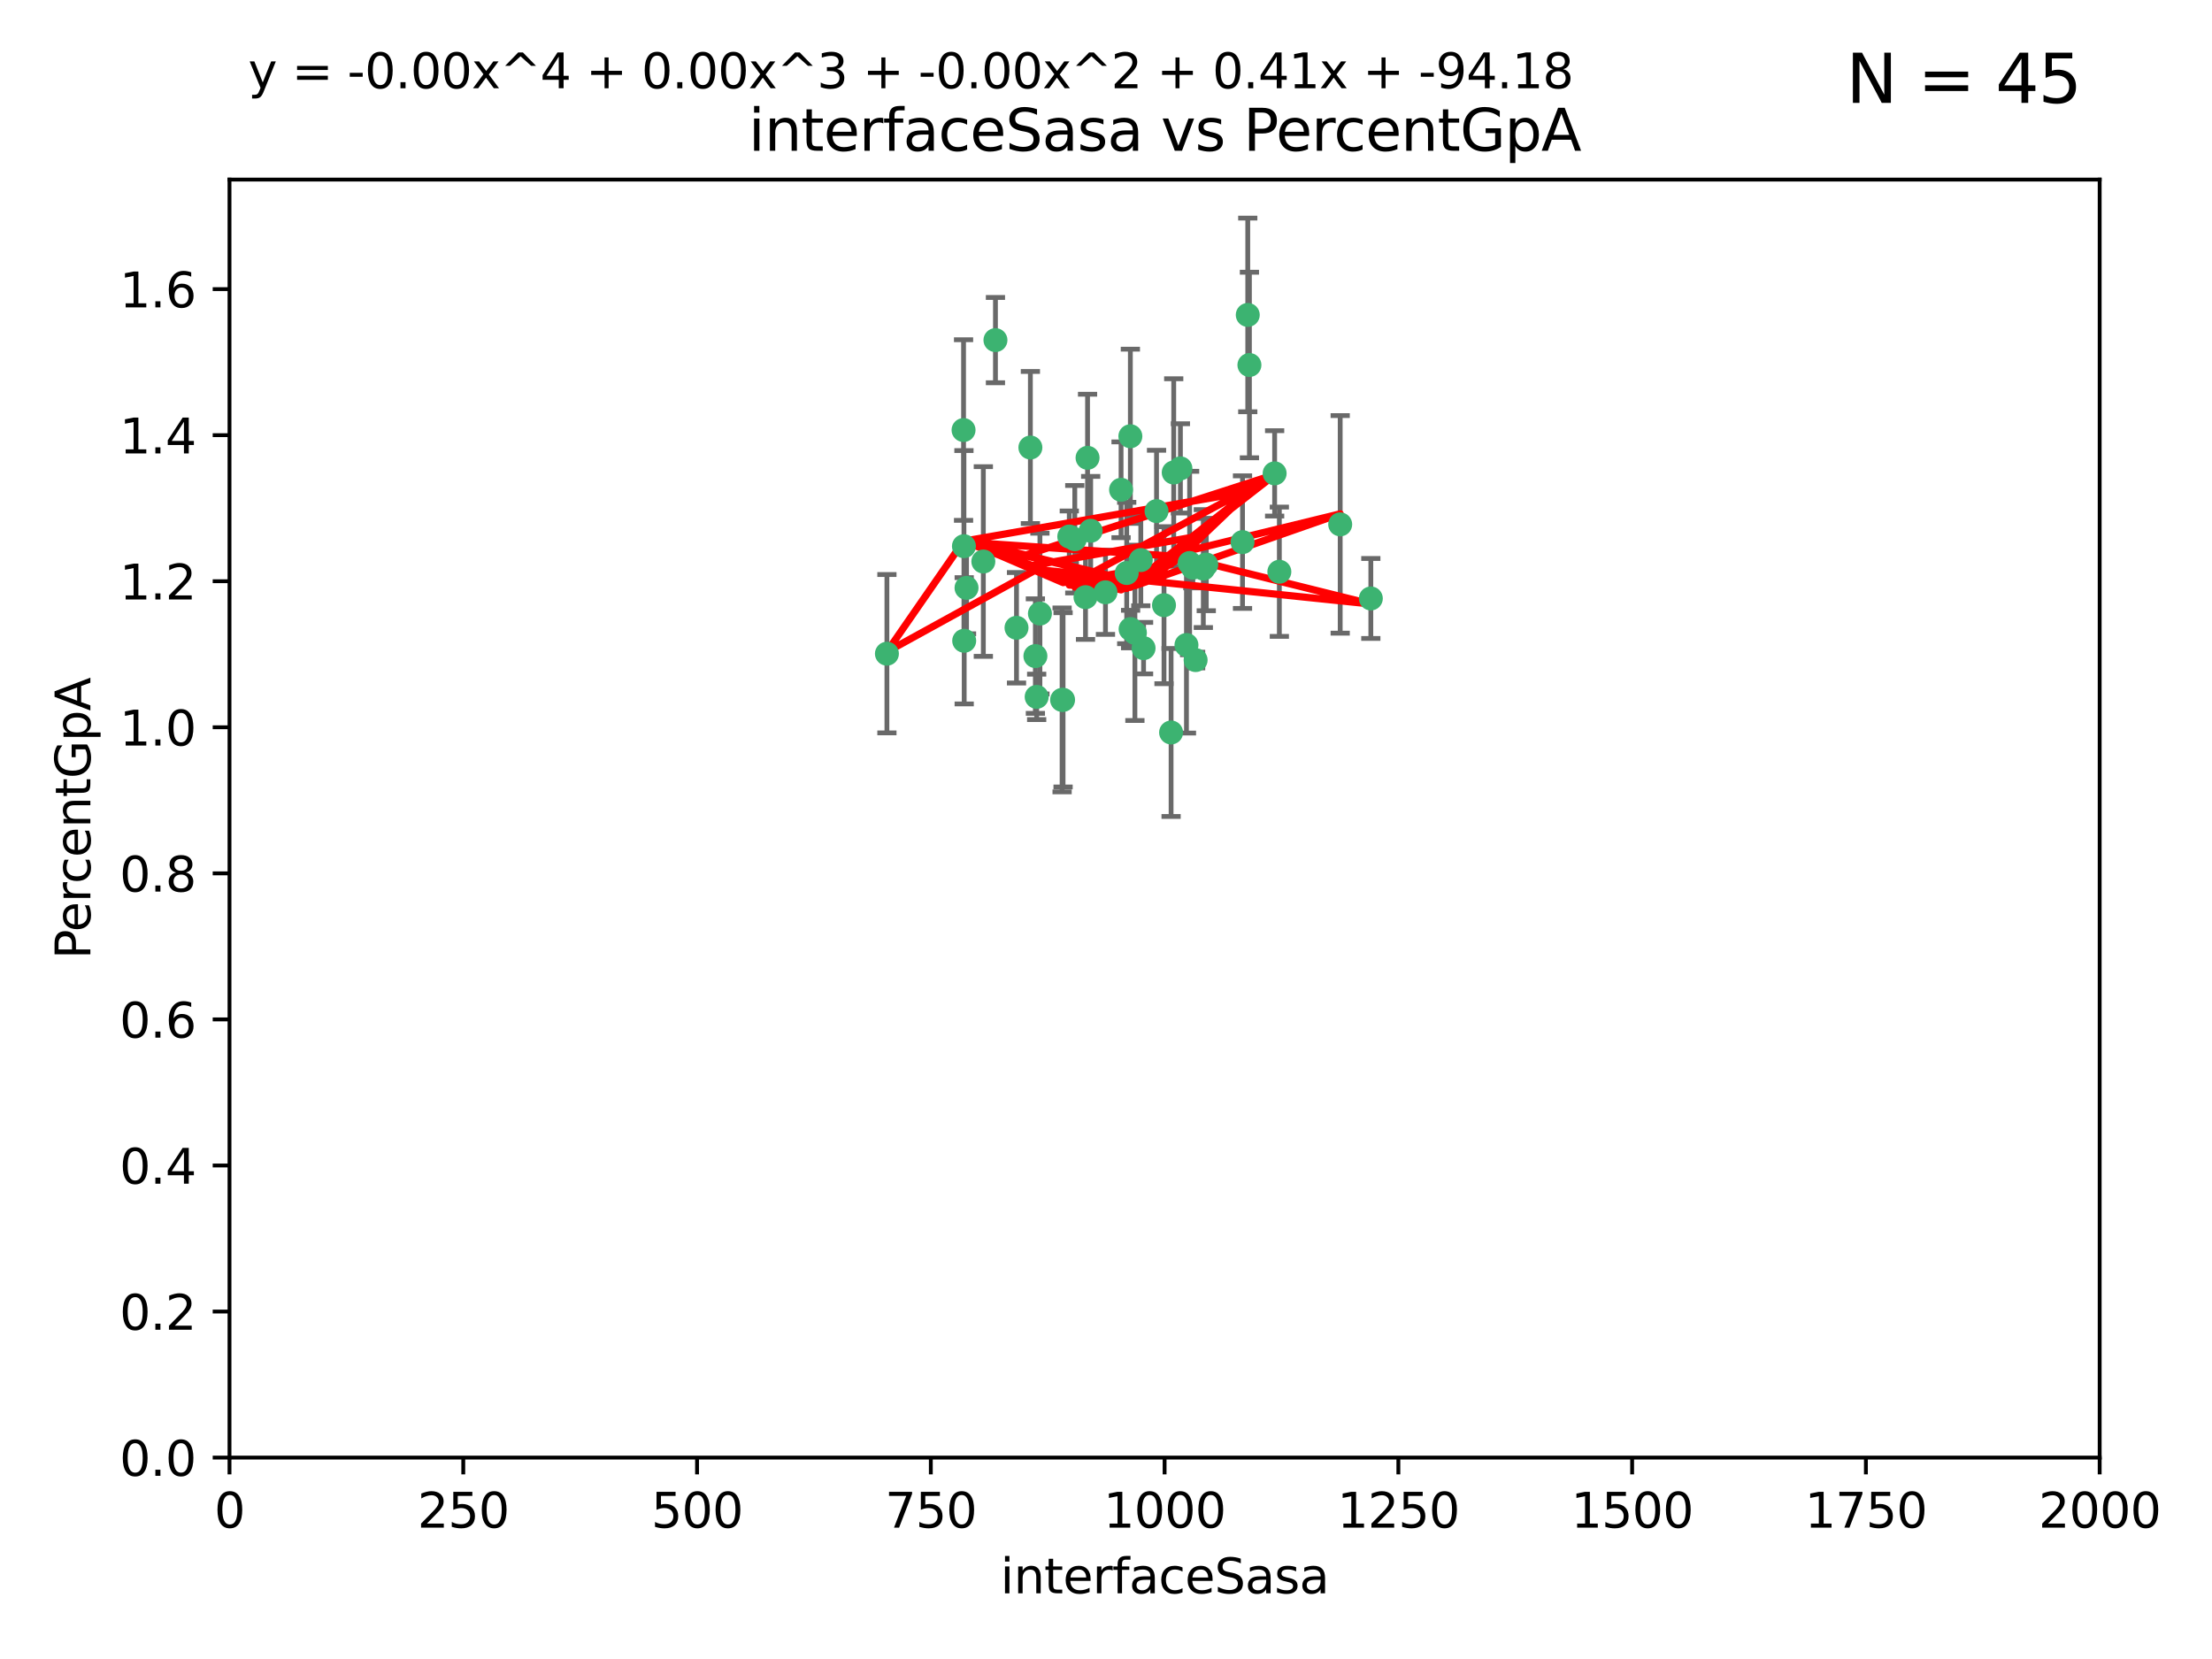 <?xml version="1.0" encoding="utf-8" standalone="no"?>
<!DOCTYPE svg PUBLIC "-//W3C//DTD SVG 1.1//EN"
  "http://www.w3.org/Graphics/SVG/1.1/DTD/svg11.dtd">
<svg xmlns:xlink="http://www.w3.org/1999/xlink" width="460.8pt" height="345.6pt" viewBox="0 0 460.8 345.6" xmlns="http://www.w3.org/2000/svg" version="1.1">
 <defs>
  <style type="text/css">*{stroke-linejoin: round; stroke-linecap: butt}</style>
 </defs>
 <g id="figure_1">
  <g id="patch_1">
   <path d="M 0 345.6 
L 460.8 345.6 
L 460.8 0 
L 0 0 
z
" style="fill: #ffffff"/>
  </g>
  <g id="axes_1">
   <g id="patch_2">
    <path d="M 47.81 303.64 
L 437.4 303.64 
L 437.4 37.411 
L 47.81 37.411 
z
" style="fill: #ffffff"/>
   </g>
   <g id="PathCollection_1">
    <defs>
     <path id="mf7ed6f8d44" d="M 0 1.118 
C 0.297 1.118 0.581 1 0.791 0.791 
C 1 0.581 1.118 0.297 1.118 0 
C 1.118 -0.297 1 -0.581 0.791 -0.791 
C 0.581 -1 0.297 -1.118 0 -1.118 
C -0.297 -1.118 -0.581 -1 -0.791 -0.791 
C -1 -0.581 -1.118 -0.297 -1.118 0 
C -1.118 0.297 -1 0.581 -0.791 0.791 
C -0.581 1 -0.297 1.118 0 1.118 
z
" style="stroke: #3cb371"/>
    </defs>
    <g clip-path="url(#p9b27e6ea40)">
     <use xlink:href="#mf7ed6f8d44" x="258.839" y="112.935" style="fill: #3cb371; stroke: #3cb371"/>
     <use xlink:href="#mf7ed6f8d44" x="235.526" y="131.048" style="fill: #3cb371; stroke: #3cb371"/>
     <use xlink:href="#mf7ed6f8d44" x="235.476" y="90.88" style="fill: #3cb371; stroke: #3cb371"/>
     <use xlink:href="#mf7ed6f8d44" x="265.53" y="98.611" style="fill: #3cb371; stroke: #3cb371"/>
     <use xlink:href="#mf7ed6f8d44" x="222.751" y="111.768" style="fill: #3cb371; stroke: #3cb371"/>
     <use xlink:href="#mf7ed6f8d44" x="234.714" y="119.368" style="fill: #3cb371; stroke: #3cb371"/>
     <use xlink:href="#mf7ed6f8d44" x="259.932" y="65.606" style="fill: #3cb371; stroke: #3cb371"/>
     <use xlink:href="#mf7ed6f8d44" x="266.512" y="119.105" style="fill: #3cb371; stroke: #3cb371"/>
     <use xlink:href="#mf7ed6f8d44" x="211.757" y="130.776" style="fill: #3cb371; stroke: #3cb371"/>
     <use xlink:href="#mf7ed6f8d44" x="216.635" y="127.82" style="fill: #3cb371; stroke: #3cb371"/>
     <use xlink:href="#mf7ed6f8d44" x="233.539" y="102.028" style="fill: #3cb371; stroke: #3cb371"/>
     <use xlink:href="#mf7ed6f8d44" x="244.508" y="98.431" style="fill: #3cb371; stroke: #3cb371"/>
     <use xlink:href="#mf7ed6f8d44" x="250.675" y="118.446" style="fill: #3cb371; stroke: #3cb371"/>
     <use xlink:href="#mf7ed6f8d44" x="214.648" y="93.226" style="fill: #3cb371; stroke: #3cb371"/>
     <use xlink:href="#mf7ed6f8d44" x="221.458" y="145.786" style="fill: #3cb371; stroke: #3cb371"/>
     <use xlink:href="#mf7ed6f8d44" x="243.959" y="152.588" style="fill: #3cb371; stroke: #3cb371"/>
     <use xlink:href="#mf7ed6f8d44" x="226.133" y="124.404" style="fill: #3cb371; stroke: #3cb371"/>
     <use xlink:href="#mf7ed6f8d44" x="238.226" y="135.021" style="fill: #3cb371; stroke: #3cb371"/>
     <use xlink:href="#mf7ed6f8d44" x="247.82" y="117.288" style="fill: #3cb371; stroke: #3cb371"/>
     <use xlink:href="#mf7ed6f8d44" x="249.07" y="137.505" style="fill: #3cb371; stroke: #3cb371"/>
     <use xlink:href="#mf7ed6f8d44" x="247.161" y="134.369" style="fill: #3cb371; stroke: #3cb371"/>
     <use xlink:href="#mf7ed6f8d44" x="279.188" y="109.235" style="fill: #3cb371; stroke: #3cb371"/>
     <use xlink:href="#mf7ed6f8d44" x="236.422" y="131.834" style="fill: #3cb371; stroke: #3cb371"/>
     <use xlink:href="#mf7ed6f8d44" x="242.482" y="126.071" style="fill: #3cb371; stroke: #3cb371"/>
     <use xlink:href="#mf7ed6f8d44" x="226.558" y="95.371" style="fill: #3cb371; stroke: #3cb371"/>
     <use xlink:href="#mf7ed6f8d44" x="200.806" y="113.783" style="fill: #3cb371; stroke: #3cb371"/>
     <use xlink:href="#mf7ed6f8d44" x="260.277" y="76.037" style="fill: #3cb371; stroke: #3cb371"/>
     <use xlink:href="#mf7ed6f8d44" x="251.287" y="117.606" style="fill: #3cb371; stroke: #3cb371"/>
     <use xlink:href="#mf7ed6f8d44" x="248.492" y="118.255" style="fill: #3cb371; stroke: #3cb371"/>
     <use xlink:href="#mf7ed6f8d44" x="240.928" y="106.473" style="fill: #3cb371; stroke: #3cb371"/>
     <use xlink:href="#mf7ed6f8d44" x="223.897" y="112.334" style="fill: #3cb371; stroke: #3cb371"/>
     <use xlink:href="#mf7ed6f8d44" x="230.29" y="123.385" style="fill: #3cb371; stroke: #3cb371"/>
     <use xlink:href="#mf7ed6f8d44" x="200.86" y="133.482" style="fill: #3cb371; stroke: #3cb371"/>
     <use xlink:href="#mf7ed6f8d44" x="237.649" y="116.673" style="fill: #3cb371; stroke: #3cb371"/>
     <use xlink:href="#mf7ed6f8d44" x="207.37" y="70.852" style="fill: #3cb371; stroke: #3cb371"/>
     <use xlink:href="#mf7ed6f8d44" x="204.848" y="116.973" style="fill: #3cb371; stroke: #3cb371"/>
     <use xlink:href="#mf7ed6f8d44" x="245.901" y="97.572" style="fill: #3cb371; stroke: #3cb371"/>
     <use xlink:href="#mf7ed6f8d44" x="285.569" y="124.669" style="fill: #3cb371; stroke: #3cb371"/>
     <use xlink:href="#mf7ed6f8d44" x="215.957" y="145.171" style="fill: #3cb371; stroke: #3cb371"/>
     <use xlink:href="#mf7ed6f8d44" x="184.761" y="136.178" style="fill: #3cb371; stroke: #3cb371"/>
     <use xlink:href="#mf7ed6f8d44" x="200.726" y="89.586" style="fill: #3cb371; stroke: #3cb371"/>
     <use xlink:href="#mf7ed6f8d44" x="227.208" y="110.571" style="fill: #3cb371; stroke: #3cb371"/>
     <use xlink:href="#mf7ed6f8d44" x="215.692" y="136.674" style="fill: #3cb371; stroke: #3cb371"/>
     <use xlink:href="#mf7ed6f8d44" x="221.254" y="145.801" style="fill: #3cb371; stroke: #3cb371"/>
     <use xlink:href="#mf7ed6f8d44" x="201.345" y="122.465" style="fill: #3cb371; stroke: #3cb371"/>
    </g>
   </g>
   <g id="matplotlib.axis_1">
    <g id="xtick_1">
     <g id="line2d_1">
      <defs>
       <path id="mb0044c4df1" d="M 0 0 
L 0 3.5 
" style="stroke: #000000; stroke-width: 0.8"/>
      </defs>
      <g>
       <use xlink:href="#mb0044c4df1" x="47.81" y="303.64" style="stroke: #000000; stroke-width: 0.8"/>
      </g>
     </g>
     <g id="text_1">
      <!-- 0 -->
      <g transform="translate(44.629 318.238)scale(0.1 -0.1)">
       <defs>
        <path id="DejaVuSans-30" d="M 2034 4250 
Q 1547 4250 1301 3770 
Q 1056 3291 1056 2328 
Q 1056 1369 1301 889 
Q 1547 409 2034 409 
Q 2525 409 2770 889 
Q 3016 1369 3016 2328 
Q 3016 3291 2770 3770 
Q 2525 4250 2034 4250 
z
M 2034 4750 
Q 2819 4750 3233 4129 
Q 3647 3509 3647 2328 
Q 3647 1150 3233 529 
Q 2819 -91 2034 -91 
Q 1250 -91 836 529 
Q 422 1150 422 2328 
Q 422 3509 836 4129 
Q 1250 4750 2034 4750 
z
" transform="scale(0.016)"/>
       </defs>
       <use xlink:href="#DejaVuSans-30"/>
      </g>
     </g>
    </g>
    <g id="xtick_2">
     <g id="line2d_2">
      <g>
       <use xlink:href="#mb0044c4df1" x="96.509" y="303.64" style="stroke: #000000; stroke-width: 0.8"/>
      </g>
     </g>
     <g id="text_2">
      <!-- 250 -->
      <g transform="translate(86.965 318.238)scale(0.1 -0.1)">
       <defs>
        <path id="DejaVuSans-32" d="M 1228 531 
L 3431 531 
L 3431 0 
L 469 0 
L 469 531 
Q 828 903 1448 1529 
Q 2069 2156 2228 2338 
Q 2531 2678 2651 2914 
Q 2772 3150 2772 3378 
Q 2772 3750 2511 3984 
Q 2250 4219 1831 4219 
Q 1534 4219 1204 4116 
Q 875 4013 500 3803 
L 500 4441 
Q 881 4594 1212 4672 
Q 1544 4750 1819 4750 
Q 2544 4750 2975 4387 
Q 3406 4025 3406 3419 
Q 3406 3131 3298 2873 
Q 3191 2616 2906 2266 
Q 2828 2175 2409 1742 
Q 1991 1309 1228 531 
z
" transform="scale(0.016)"/>
        <path id="DejaVuSans-35" d="M 691 4666 
L 3169 4666 
L 3169 4134 
L 1269 4134 
L 1269 2991 
Q 1406 3038 1543 3061 
Q 1681 3084 1819 3084 
Q 2600 3084 3056 2656 
Q 3513 2228 3513 1497 
Q 3513 744 3044 326 
Q 2575 -91 1722 -91 
Q 1428 -91 1123 -41 
Q 819 9 494 109 
L 494 744 
Q 775 591 1075 516 
Q 1375 441 1709 441 
Q 2250 441 2565 725 
Q 2881 1009 2881 1497 
Q 2881 1984 2565 2268 
Q 2250 2553 1709 2553 
Q 1456 2553 1204 2497 
Q 953 2441 691 2322 
L 691 4666 
z
" transform="scale(0.016)"/>
       </defs>
       <use xlink:href="#DejaVuSans-32"/>
       <use xlink:href="#DejaVuSans-35" x="63.623"/>
       <use xlink:href="#DejaVuSans-30" x="127.246"/>
      </g>
     </g>
    </g>
    <g id="xtick_3">
     <g id="line2d_3">
      <g>
       <use xlink:href="#mb0044c4df1" x="145.208" y="303.64" style="stroke: #000000; stroke-width: 0.8"/>
      </g>
     </g>
     <g id="text_3">
      <!-- 500 -->
      <g transform="translate(135.664 318.238)scale(0.1 -0.1)">
       <use xlink:href="#DejaVuSans-35"/>
       <use xlink:href="#DejaVuSans-30" x="63.623"/>
       <use xlink:href="#DejaVuSans-30" x="127.246"/>
      </g>
     </g>
    </g>
    <g id="xtick_4">
     <g id="line2d_4">
      <g>
       <use xlink:href="#mb0044c4df1" x="193.906" y="303.64" style="stroke: #000000; stroke-width: 0.8"/>
      </g>
     </g>
     <g id="text_4">
      <!-- 750 -->
      <g transform="translate(184.363 318.238)scale(0.1 -0.1)">
       <defs>
        <path id="DejaVuSans-37" d="M 525 4666 
L 3525 4666 
L 3525 4397 
L 1831 0 
L 1172 0 
L 2766 4134 
L 525 4134 
L 525 4666 
z
" transform="scale(0.016)"/>
       </defs>
       <use xlink:href="#DejaVuSans-37"/>
       <use xlink:href="#DejaVuSans-35" x="63.623"/>
       <use xlink:href="#DejaVuSans-30" x="127.246"/>
      </g>
     </g>
    </g>
    <g id="xtick_5">
     <g id="line2d_5">
      <g>
       <use xlink:href="#mb0044c4df1" x="242.605" y="303.64" style="stroke: #000000; stroke-width: 0.8"/>
      </g>
     </g>
     <g id="text_5">
      <!-- 1000 -->
      <g transform="translate(229.88 318.238)scale(0.1 -0.1)">
       <defs>
        <path id="DejaVuSans-31" d="M 794 531 
L 1825 531 
L 1825 4091 
L 703 3866 
L 703 4441 
L 1819 4666 
L 2450 4666 
L 2450 531 
L 3481 531 
L 3481 0 
L 794 0 
L 794 531 
z
" transform="scale(0.016)"/>
       </defs>
       <use xlink:href="#DejaVuSans-31"/>
       <use xlink:href="#DejaVuSans-30" x="63.623"/>
       <use xlink:href="#DejaVuSans-30" x="127.246"/>
       <use xlink:href="#DejaVuSans-30" x="190.869"/>
      </g>
     </g>
    </g>
    <g id="xtick_6">
     <g id="line2d_6">
      <g>
       <use xlink:href="#mb0044c4df1" x="291.304" y="303.64" style="stroke: #000000; stroke-width: 0.8"/>
      </g>
     </g>
     <g id="text_6">
      <!-- 1250 -->
      <g transform="translate(278.579 318.238)scale(0.1 -0.1)">
       <use xlink:href="#DejaVuSans-31"/>
       <use xlink:href="#DejaVuSans-32" x="63.623"/>
       <use xlink:href="#DejaVuSans-35" x="127.246"/>
       <use xlink:href="#DejaVuSans-30" x="190.869"/>
      </g>
     </g>
    </g>
    <g id="xtick_7">
     <g id="line2d_7">
      <g>
       <use xlink:href="#mb0044c4df1" x="340.002" y="303.64" style="stroke: #000000; stroke-width: 0.8"/>
      </g>
     </g>
     <g id="text_7">
      <!-- 1500 -->
      <g transform="translate(327.277 318.238)scale(0.1 -0.1)">
       <use xlink:href="#DejaVuSans-31"/>
       <use xlink:href="#DejaVuSans-35" x="63.623"/>
       <use xlink:href="#DejaVuSans-30" x="127.246"/>
       <use xlink:href="#DejaVuSans-30" x="190.869"/>
      </g>
     </g>
    </g>
    <g id="xtick_8">
     <g id="line2d_8">
      <g>
       <use xlink:href="#mb0044c4df1" x="388.701" y="303.64" style="stroke: #000000; stroke-width: 0.8"/>
      </g>
     </g>
     <g id="text_8">
      <!-- 1750 -->
      <g transform="translate(375.976 318.238)scale(0.1 -0.1)">
       <use xlink:href="#DejaVuSans-31"/>
       <use xlink:href="#DejaVuSans-37" x="63.623"/>
       <use xlink:href="#DejaVuSans-35" x="127.246"/>
       <use xlink:href="#DejaVuSans-30" x="190.869"/>
      </g>
     </g>
    </g>
    <g id="xtick_9">
     <g id="line2d_9">
      <g>
       <use xlink:href="#mb0044c4df1" x="437.4" y="303.64" style="stroke: #000000; stroke-width: 0.8"/>
      </g>
     </g>
     <g id="text_9">
      <!-- 2000 -->
      <g transform="translate(424.675 318.238)scale(0.1 -0.1)">
       <use xlink:href="#DejaVuSans-32"/>
       <use xlink:href="#DejaVuSans-30" x="63.623"/>
       <use xlink:href="#DejaVuSans-30" x="127.246"/>
       <use xlink:href="#DejaVuSans-30" x="190.869"/>
      </g>
     </g>
    </g>
    <g id="text_10">
     <!-- interfaceSasa -->
     <g transform="translate(208.398 331.917)scale(0.1 -0.1)">
      <defs>
       <path id="DejaVuSans-69" d="M 603 3500 
L 1178 3500 
L 1178 0 
L 603 0 
L 603 3500 
z
M 603 4863 
L 1178 4863 
L 1178 4134 
L 603 4134 
L 603 4863 
z
" transform="scale(0.016)"/>
       <path id="DejaVuSans-6e" d="M 3513 2113 
L 3513 0 
L 2938 0 
L 2938 2094 
Q 2938 2591 2744 2837 
Q 2550 3084 2163 3084 
Q 1697 3084 1428 2787 
Q 1159 2491 1159 1978 
L 1159 0 
L 581 0 
L 581 3500 
L 1159 3500 
L 1159 2956 
Q 1366 3272 1645 3428 
Q 1925 3584 2291 3584 
Q 2894 3584 3203 3211 
Q 3513 2838 3513 2113 
z
" transform="scale(0.016)"/>
       <path id="DejaVuSans-74" d="M 1172 4494 
L 1172 3500 
L 2356 3500 
L 2356 3053 
L 1172 3053 
L 1172 1153 
Q 1172 725 1289 603 
Q 1406 481 1766 481 
L 2356 481 
L 2356 0 
L 1766 0 
Q 1100 0 847 248 
Q 594 497 594 1153 
L 594 3053 
L 172 3053 
L 172 3500 
L 594 3500 
L 594 4494 
L 1172 4494 
z
" transform="scale(0.016)"/>
       <path id="DejaVuSans-65" d="M 3597 1894 
L 3597 1613 
L 953 1613 
Q 991 1019 1311 708 
Q 1631 397 2203 397 
Q 2534 397 2845 478 
Q 3156 559 3463 722 
L 3463 178 
Q 3153 47 2828 -22 
Q 2503 -91 2169 -91 
Q 1331 -91 842 396 
Q 353 884 353 1716 
Q 353 2575 817 3079 
Q 1281 3584 2069 3584 
Q 2775 3584 3186 3129 
Q 3597 2675 3597 1894 
z
M 3022 2063 
Q 3016 2534 2758 2815 
Q 2500 3097 2075 3097 
Q 1594 3097 1305 2825 
Q 1016 2553 972 2059 
L 3022 2063 
z
" transform="scale(0.016)"/>
       <path id="DejaVuSans-72" d="M 2631 2963 
Q 2534 3019 2420 3045 
Q 2306 3072 2169 3072 
Q 1681 3072 1420 2755 
Q 1159 2438 1159 1844 
L 1159 0 
L 581 0 
L 581 3500 
L 1159 3500 
L 1159 2956 
Q 1341 3275 1631 3429 
Q 1922 3584 2338 3584 
Q 2397 3584 2469 3576 
Q 2541 3569 2628 3553 
L 2631 2963 
z
" transform="scale(0.016)"/>
       <path id="DejaVuSans-66" d="M 2375 4863 
L 2375 4384 
L 1825 4384 
Q 1516 4384 1395 4259 
Q 1275 4134 1275 3809 
L 1275 3500 
L 2222 3500 
L 2222 3053 
L 1275 3053 
L 1275 0 
L 697 0 
L 697 3053 
L 147 3053 
L 147 3500 
L 697 3500 
L 697 3744 
Q 697 4328 969 4595 
Q 1241 4863 1831 4863 
L 2375 4863 
z
" transform="scale(0.016)"/>
       <path id="DejaVuSans-61" d="M 2194 1759 
Q 1497 1759 1228 1600 
Q 959 1441 959 1056 
Q 959 750 1161 570 
Q 1363 391 1709 391 
Q 2188 391 2477 730 
Q 2766 1069 2766 1631 
L 2766 1759 
L 2194 1759 
z
M 3341 1997 
L 3341 0 
L 2766 0 
L 2766 531 
Q 2569 213 2275 61 
Q 1981 -91 1556 -91 
Q 1019 -91 701 211 
Q 384 513 384 1019 
Q 384 1609 779 1909 
Q 1175 2209 1959 2209 
L 2766 2209 
L 2766 2266 
Q 2766 2663 2505 2880 
Q 2244 3097 1772 3097 
Q 1472 3097 1187 3025 
Q 903 2953 641 2809 
L 641 3341 
Q 956 3463 1253 3523 
Q 1550 3584 1831 3584 
Q 2591 3584 2966 3190 
Q 3341 2797 3341 1997 
z
" transform="scale(0.016)"/>
       <path id="DejaVuSans-63" d="M 3122 3366 
L 3122 2828 
Q 2878 2963 2633 3030 
Q 2388 3097 2138 3097 
Q 1578 3097 1268 2742 
Q 959 2388 959 1747 
Q 959 1106 1268 751 
Q 1578 397 2138 397 
Q 2388 397 2633 464 
Q 2878 531 3122 666 
L 3122 134 
Q 2881 22 2623 -34 
Q 2366 -91 2075 -91 
Q 1284 -91 818 406 
Q 353 903 353 1747 
Q 353 2603 823 3093 
Q 1294 3584 2113 3584 
Q 2378 3584 2631 3529 
Q 2884 3475 3122 3366 
z
" transform="scale(0.016)"/>
       <path id="DejaVuSans-53" d="M 3425 4513 
L 3425 3897 
Q 3066 4069 2747 4153 
Q 2428 4238 2131 4238 
Q 1616 4238 1336 4038 
Q 1056 3838 1056 3469 
Q 1056 3159 1242 3001 
Q 1428 2844 1947 2747 
L 2328 2669 
Q 3034 2534 3370 2195 
Q 3706 1856 3706 1288 
Q 3706 609 3251 259 
Q 2797 -91 1919 -91 
Q 1588 -91 1214 -16 
Q 841 59 441 206 
L 441 856 
Q 825 641 1194 531 
Q 1563 422 1919 422 
Q 2459 422 2753 634 
Q 3047 847 3047 1241 
Q 3047 1584 2836 1778 
Q 2625 1972 2144 2069 
L 1759 2144 
Q 1053 2284 737 2584 
Q 422 2884 422 3419 
Q 422 4038 858 4394 
Q 1294 4750 2059 4750 
Q 2388 4750 2728 4690 
Q 3069 4631 3425 4513 
z
" transform="scale(0.016)"/>
       <path id="DejaVuSans-73" d="M 2834 3397 
L 2834 2853 
Q 2591 2978 2328 3040 
Q 2066 3103 1784 3103 
Q 1356 3103 1142 2972 
Q 928 2841 928 2578 
Q 928 2378 1081 2264 
Q 1234 2150 1697 2047 
L 1894 2003 
Q 2506 1872 2764 1633 
Q 3022 1394 3022 966 
Q 3022 478 2636 193 
Q 2250 -91 1575 -91 
Q 1294 -91 989 -36 
Q 684 19 347 128 
L 347 722 
Q 666 556 975 473 
Q 1284 391 1588 391 
Q 1994 391 2212 530 
Q 2431 669 2431 922 
Q 2431 1156 2273 1281 
Q 2116 1406 1581 1522 
L 1381 1569 
Q 847 1681 609 1914 
Q 372 2147 372 2553 
Q 372 3047 722 3315 
Q 1072 3584 1716 3584 
Q 2034 3584 2315 3537 
Q 2597 3491 2834 3397 
z
" transform="scale(0.016)"/>
      </defs>
      <use xlink:href="#DejaVuSans-69"/>
      <use xlink:href="#DejaVuSans-6e" x="27.783"/>
      <use xlink:href="#DejaVuSans-74" x="91.162"/>
      <use xlink:href="#DejaVuSans-65" x="130.371"/>
      <use xlink:href="#DejaVuSans-72" x="191.895"/>
      <use xlink:href="#DejaVuSans-66" x="233.008"/>
      <use xlink:href="#DejaVuSans-61" x="268.213"/>
      <use xlink:href="#DejaVuSans-63" x="329.492"/>
      <use xlink:href="#DejaVuSans-65" x="384.473"/>
      <use xlink:href="#DejaVuSans-53" x="445.996"/>
      <use xlink:href="#DejaVuSans-61" x="509.473"/>
      <use xlink:href="#DejaVuSans-73" x="570.752"/>
      <use xlink:href="#DejaVuSans-61" x="622.852"/>
     </g>
    </g>
   </g>
   <g id="matplotlib.axis_2">
    <g id="ytick_1">
     <g id="line2d_10">
      <defs>
       <path id="m1e1bd974f0" d="M 0 0 
L -3.5 0 
" style="stroke: #000000; stroke-width: 0.8"/>
      </defs>
      <g>
       <use xlink:href="#m1e1bd974f0" x="47.81" y="303.64" style="stroke: #000000; stroke-width: 0.8"/>
      </g>
     </g>
     <g id="text_11">
      <!-- 0.0 -->
      <g transform="translate(24.907 307.439)scale(0.1 -0.1)">
       <defs>
        <path id="DejaVuSans-2e" d="M 684 794 
L 1344 794 
L 1344 0 
L 684 0 
L 684 794 
z
" transform="scale(0.016)"/>
       </defs>
       <use xlink:href="#DejaVuSans-30"/>
       <use xlink:href="#DejaVuSans-2e" x="63.623"/>
       <use xlink:href="#DejaVuSans-30" x="95.41"/>
      </g>
     </g>
    </g>
    <g id="ytick_2">
     <g id="line2d_11">
      <g>
       <use xlink:href="#m1e1bd974f0" x="47.81" y="273.214" style="stroke: #000000; stroke-width: 0.8"/>
      </g>
     </g>
     <g id="text_12">
      <!-- 0.2 -->
      <g transform="translate(24.907 277.013)scale(0.1 -0.1)">
       <use xlink:href="#DejaVuSans-30"/>
       <use xlink:href="#DejaVuSans-2e" x="63.623"/>
       <use xlink:href="#DejaVuSans-32" x="95.41"/>
      </g>
     </g>
    </g>
    <g id="ytick_3">
     <g id="line2d_12">
      <g>
       <use xlink:href="#m1e1bd974f0" x="47.81" y="242.788" style="stroke: #000000; stroke-width: 0.8"/>
      </g>
     </g>
     <g id="text_13">
      <!-- 0.4 -->
      <g transform="translate(24.907 246.587)scale(0.1 -0.1)">
       <defs>
        <path id="DejaVuSans-34" d="M 2419 4116 
L 825 1625 
L 2419 1625 
L 2419 4116 
z
M 2253 4666 
L 3047 4666 
L 3047 1625 
L 3713 1625 
L 3713 1100 
L 3047 1100 
L 3047 0 
L 2419 0 
L 2419 1100 
L 313 1100 
L 313 1709 
L 2253 4666 
z
" transform="scale(0.016)"/>
       </defs>
       <use xlink:href="#DejaVuSans-30"/>
       <use xlink:href="#DejaVuSans-2e" x="63.623"/>
       <use xlink:href="#DejaVuSans-34" x="95.41"/>
      </g>
     </g>
    </g>
    <g id="ytick_4">
     <g id="line2d_13">
      <g>
       <use xlink:href="#m1e1bd974f0" x="47.81" y="212.362" style="stroke: #000000; stroke-width: 0.8"/>
      </g>
     </g>
     <g id="text_14">
      <!-- 0.6 -->
      <g transform="translate(24.907 216.161)scale(0.1 -0.1)">
       <defs>
        <path id="DejaVuSans-36" d="M 2113 2584 
Q 1688 2584 1439 2293 
Q 1191 2003 1191 1497 
Q 1191 994 1439 701 
Q 1688 409 2113 409 
Q 2538 409 2786 701 
Q 3034 994 3034 1497 
Q 3034 2003 2786 2293 
Q 2538 2584 2113 2584 
z
M 3366 4563 
L 3366 3988 
Q 3128 4100 2886 4159 
Q 2644 4219 2406 4219 
Q 1781 4219 1451 3797 
Q 1122 3375 1075 2522 
Q 1259 2794 1537 2939 
Q 1816 3084 2150 3084 
Q 2853 3084 3261 2657 
Q 3669 2231 3669 1497 
Q 3669 778 3244 343 
Q 2819 -91 2113 -91 
Q 1303 -91 875 529 
Q 447 1150 447 2328 
Q 447 3434 972 4092 
Q 1497 4750 2381 4750 
Q 2619 4750 2861 4703 
Q 3103 4656 3366 4563 
z
" transform="scale(0.016)"/>
       </defs>
       <use xlink:href="#DejaVuSans-30"/>
       <use xlink:href="#DejaVuSans-2e" x="63.623"/>
       <use xlink:href="#DejaVuSans-36" x="95.41"/>
      </g>
     </g>
    </g>
    <g id="ytick_5">
     <g id="line2d_14">
      <g>
       <use xlink:href="#m1e1bd974f0" x="47.81" y="181.935" style="stroke: #000000; stroke-width: 0.8"/>
      </g>
     </g>
     <g id="text_15">
      <!-- 0.8 -->
      <g transform="translate(24.907 185.735)scale(0.1 -0.1)">
       <defs>
        <path id="DejaVuSans-38" d="M 2034 2216 
Q 1584 2216 1326 1975 
Q 1069 1734 1069 1313 
Q 1069 891 1326 650 
Q 1584 409 2034 409 
Q 2484 409 2743 651 
Q 3003 894 3003 1313 
Q 3003 1734 2745 1975 
Q 2488 2216 2034 2216 
z
M 1403 2484 
Q 997 2584 770 2862 
Q 544 3141 544 3541 
Q 544 4100 942 4425 
Q 1341 4750 2034 4750 
Q 2731 4750 3128 4425 
Q 3525 4100 3525 3541 
Q 3525 3141 3298 2862 
Q 3072 2584 2669 2484 
Q 3125 2378 3379 2068 
Q 3634 1759 3634 1313 
Q 3634 634 3220 271 
Q 2806 -91 2034 -91 
Q 1263 -91 848 271 
Q 434 634 434 1313 
Q 434 1759 690 2068 
Q 947 2378 1403 2484 
z
M 1172 3481 
Q 1172 3119 1398 2916 
Q 1625 2713 2034 2713 
Q 2441 2713 2670 2916 
Q 2900 3119 2900 3481 
Q 2900 3844 2670 4047 
Q 2441 4250 2034 4250 
Q 1625 4250 1398 4047 
Q 1172 3844 1172 3481 
z
" transform="scale(0.016)"/>
       </defs>
       <use xlink:href="#DejaVuSans-30"/>
       <use xlink:href="#DejaVuSans-2e" x="63.623"/>
       <use xlink:href="#DejaVuSans-38" x="95.41"/>
      </g>
     </g>
    </g>
    <g id="ytick_6">
     <g id="line2d_15">
      <g>
       <use xlink:href="#m1e1bd974f0" x="47.81" y="151.509" style="stroke: #000000; stroke-width: 0.8"/>
      </g>
     </g>
     <g id="text_16">
      <!-- 1.0 -->
      <g transform="translate(24.907 155.308)scale(0.1 -0.1)">
       <use xlink:href="#DejaVuSans-31"/>
       <use xlink:href="#DejaVuSans-2e" x="63.623"/>
       <use xlink:href="#DejaVuSans-30" x="95.41"/>
      </g>
     </g>
    </g>
    <g id="ytick_7">
     <g id="line2d_16">
      <g>
       <use xlink:href="#m1e1bd974f0" x="47.81" y="121.083" style="stroke: #000000; stroke-width: 0.8"/>
      </g>
     </g>
     <g id="text_17">
      <!-- 1.2 -->
      <g transform="translate(24.907 124.882)scale(0.1 -0.1)">
       <use xlink:href="#DejaVuSans-31"/>
       <use xlink:href="#DejaVuSans-2e" x="63.623"/>
       <use xlink:href="#DejaVuSans-32" x="95.41"/>
      </g>
     </g>
    </g>
    <g id="ytick_8">
     <g id="line2d_17">
      <g>
       <use xlink:href="#m1e1bd974f0" x="47.81" y="90.657" style="stroke: #000000; stroke-width: 0.8"/>
      </g>
     </g>
     <g id="text_18">
      <!-- 1.4 -->
      <g transform="translate(24.907 94.456)scale(0.1 -0.1)">
       <use xlink:href="#DejaVuSans-31"/>
       <use xlink:href="#DejaVuSans-2e" x="63.623"/>
       <use xlink:href="#DejaVuSans-34" x="95.41"/>
      </g>
     </g>
    </g>
    <g id="ytick_9">
     <g id="line2d_18">
      <g>
       <use xlink:href="#m1e1bd974f0" x="47.81" y="60.231" style="stroke: #000000; stroke-width: 0.8"/>
      </g>
     </g>
     <g id="text_19">
      <!-- 1.6 -->
      <g transform="translate(24.907 64.03)scale(0.1 -0.1)">
       <use xlink:href="#DejaVuSans-31"/>
       <use xlink:href="#DejaVuSans-2e" x="63.623"/>
       <use xlink:href="#DejaVuSans-36" x="95.41"/>
      </g>
     </g>
    </g>
    <g id="text_20">
     <!-- PercentGpA -->
     <g transform="translate(18.827 199.802)rotate(-90)scale(0.1 -0.1)">
      <defs>
       <path id="DejaVuSans-50" d="M 1259 4147 
L 1259 2394 
L 2053 2394 
Q 2494 2394 2734 2622 
Q 2975 2850 2975 3272 
Q 2975 3691 2734 3919 
Q 2494 4147 2053 4147 
L 1259 4147 
z
M 628 4666 
L 2053 4666 
Q 2838 4666 3239 4311 
Q 3641 3956 3641 3272 
Q 3641 2581 3239 2228 
Q 2838 1875 2053 1875 
L 1259 1875 
L 1259 0 
L 628 0 
L 628 4666 
z
" transform="scale(0.016)"/>
       <path id="DejaVuSans-47" d="M 3809 666 
L 3809 1919 
L 2778 1919 
L 2778 2438 
L 4434 2438 
L 4434 434 
Q 4069 175 3628 42 
Q 3188 -91 2688 -91 
Q 1594 -91 976 548 
Q 359 1188 359 2328 
Q 359 3472 976 4111 
Q 1594 4750 2688 4750 
Q 3144 4750 3555 4637 
Q 3966 4525 4313 4306 
L 4313 3634 
Q 3963 3931 3569 4081 
Q 3175 4231 2741 4231 
Q 1884 4231 1454 3753 
Q 1025 3275 1025 2328 
Q 1025 1384 1454 906 
Q 1884 428 2741 428 
Q 3075 428 3337 486 
Q 3600 544 3809 666 
z
" transform="scale(0.016)"/>
       <path id="DejaVuSans-70" d="M 1159 525 
L 1159 -1331 
L 581 -1331 
L 581 3500 
L 1159 3500 
L 1159 2969 
Q 1341 3281 1617 3432 
Q 1894 3584 2278 3584 
Q 2916 3584 3314 3078 
Q 3713 2572 3713 1747 
Q 3713 922 3314 415 
Q 2916 -91 2278 -91 
Q 1894 -91 1617 61 
Q 1341 213 1159 525 
z
M 3116 1747 
Q 3116 2381 2855 2742 
Q 2594 3103 2138 3103 
Q 1681 3103 1420 2742 
Q 1159 2381 1159 1747 
Q 1159 1113 1420 752 
Q 1681 391 2138 391 
Q 2594 391 2855 752 
Q 3116 1113 3116 1747 
z
" transform="scale(0.016)"/>
       <path id="DejaVuSans-41" d="M 2188 4044 
L 1331 1722 
L 3047 1722 
L 2188 4044 
z
M 1831 4666 
L 2547 4666 
L 4325 0 
L 3669 0 
L 3244 1197 
L 1141 1197 
L 716 0 
L 50 0 
L 1831 4666 
z
" transform="scale(0.016)"/>
      </defs>
      <use xlink:href="#DejaVuSans-50"/>
      <use xlink:href="#DejaVuSans-65" x="56.678"/>
      <use xlink:href="#DejaVuSans-72" x="118.201"/>
      <use xlink:href="#DejaVuSans-63" x="157.064"/>
      <use xlink:href="#DejaVuSans-65" x="212.045"/>
      <use xlink:href="#DejaVuSans-6e" x="273.568"/>
      <use xlink:href="#DejaVuSans-74" x="336.947"/>
      <use xlink:href="#DejaVuSans-47" x="376.156"/>
      <use xlink:href="#DejaVuSans-70" x="453.646"/>
      <use xlink:href="#DejaVuSans-41" x="517.123"/>
     </g>
    </g>
   </g>
   <g id="LineCollection_1">
    <path d="M 258.839 126.742 
L 258.839 99.128 
" clip-path="url(#p9b27e6ea40)" style="fill: none; stroke: #696969"/>
    <path d="M 235.526 134.958 
L 235.526 127.138 
" clip-path="url(#p9b27e6ea40)" style="fill: none; stroke: #696969"/>
    <path d="M 235.476 109.021 
L 235.476 72.739 
" clip-path="url(#p9b27e6ea40)" style="fill: none; stroke: #696969"/>
    <path d="M 265.53 107.5 
L 265.53 89.723 
" clip-path="url(#p9b27e6ea40)" style="fill: none; stroke: #696969"/>
    <path d="M 222.751 117.091 
L 222.751 106.444 
" clip-path="url(#p9b27e6ea40)" style="fill: none; stroke: #696969"/>
    <path d="M 234.714 134.091 
L 234.714 104.645 
" clip-path="url(#p9b27e6ea40)" style="fill: none; stroke: #696969"/>
    <path d="M 259.932 85.777 
L 259.932 45.434 
" clip-path="url(#p9b27e6ea40)" style="fill: none; stroke: #696969"/>
    <path d="M 266.512 132.572 
L 266.512 105.638 
" clip-path="url(#p9b27e6ea40)" style="fill: none; stroke: #696969"/>
    <path d="M 211.757 142.284 
L 211.757 119.267 
" clip-path="url(#p9b27e6ea40)" style="fill: none; stroke: #696969"/>
    <path d="M 216.635 144.568 
L 216.635 111.073 
" clip-path="url(#p9b27e6ea40)" style="fill: none; stroke: #696969"/>
    <path d="M 233.539 112.003 
L 233.539 92.053 
" clip-path="url(#p9b27e6ea40)" style="fill: none; stroke: #696969"/>
    <path d="M 244.508 117.96 
L 244.508 78.902 
" clip-path="url(#p9b27e6ea40)" style="fill: none; stroke: #696969"/>
    <path d="M 250.675 130.722 
L 250.675 106.17 
" clip-path="url(#p9b27e6ea40)" style="fill: none; stroke: #696969"/>
    <path d="M 214.648 109.064 
L 214.648 77.387 
" clip-path="url(#p9b27e6ea40)" style="fill: none; stroke: #696969"/>
    <path d="M 221.458 163.937 
L 221.458 127.634 
" clip-path="url(#p9b27e6ea40)" style="fill: none; stroke: #696969"/>
    <path d="M 243.959 170.081 
L 243.959 135.096 
" clip-path="url(#p9b27e6ea40)" style="fill: none; stroke: #696969"/>
    <path d="M 226.133 133.195 
L 226.133 115.614 
" clip-path="url(#p9b27e6ea40)" style="fill: none; stroke: #696969"/>
    <path d="M 238.226 140.382 
L 238.226 129.659 
" clip-path="url(#p9b27e6ea40)" style="fill: none; stroke: #696969"/>
    <path d="M 247.82 136.395 
L 247.82 98.181 
" clip-path="url(#p9b27e6ea40)" style="fill: none; stroke: #696969"/>
    <path d="M 249.07 139.142 
L 249.07 135.868 
" clip-path="url(#p9b27e6ea40)" style="fill: none; stroke: #696969"/>
    <path d="M 247.161 152.707 
L 247.161 116.031 
" clip-path="url(#p9b27e6ea40)" style="fill: none; stroke: #696969"/>
    <path d="M 279.188 131.899 
L 279.188 86.572 
" clip-path="url(#p9b27e6ea40)" style="fill: none; stroke: #696969"/>
    <path d="M 236.422 150.092 
L 236.422 113.575 
" clip-path="url(#p9b27e6ea40)" style="fill: none; stroke: #696969"/>
    <path d="M 242.482 142.423 
L 242.482 109.718 
" clip-path="url(#p9b27e6ea40)" style="fill: none; stroke: #696969"/>
    <path d="M 226.558 108.615 
L 226.558 82.127 
" clip-path="url(#p9b27e6ea40)" style="fill: none; stroke: #696969"/>
    <path d="M 200.806 133.708 
L 200.806 93.858 
" clip-path="url(#p9b27e6ea40)" style="fill: none; stroke: #696969"/>
    <path d="M 260.277 95.366 
L 260.277 56.709 
" clip-path="url(#p9b27e6ea40)" style="fill: none; stroke: #696969"/>
    <path d="M 251.287 127.227 
L 251.287 107.986 
" clip-path="url(#p9b27e6ea40)" style="fill: none; stroke: #696969"/>
    <path d="M 248.492 122.472 
L 248.492 114.039 
" clip-path="url(#p9b27e6ea40)" style="fill: none; stroke: #696969"/>
    <path d="M 240.928 119.149 
L 240.928 93.797 
" clip-path="url(#p9b27e6ea40)" style="fill: none; stroke: #696969"/>
    <path d="M 223.897 123.529 
L 223.897 101.139 
" clip-path="url(#p9b27e6ea40)" style="fill: none; stroke: #696969"/>
    <path d="M 230.29 132.151 
L 230.29 114.62 
" clip-path="url(#p9b27e6ea40)" style="fill: none; stroke: #696969"/>
    <path d="M 200.86 146.637 
L 200.86 120.327 
" clip-path="url(#p9b27e6ea40)" style="fill: none; stroke: #696969"/>
    <path d="M 237.649 126.191 
L 237.649 107.154 
" clip-path="url(#p9b27e6ea40)" style="fill: none; stroke: #696969"/>
    <path d="M 207.37 79.735 
L 207.37 61.968 
" clip-path="url(#p9b27e6ea40)" style="fill: none; stroke: #696969"/>
    <path d="M 204.848 136.73 
L 204.848 97.216 
" clip-path="url(#p9b27e6ea40)" style="fill: none; stroke: #696969"/>
    <path d="M 245.901 106.878 
L 245.901 88.267 
" clip-path="url(#p9b27e6ea40)" style="fill: none; stroke: #696969"/>
    <path d="M 285.569 132.997 
L 285.569 116.341 
" clip-path="url(#p9b27e6ea40)" style="fill: none; stroke: #696969"/>
    <path d="M 215.957 149.901 
L 215.957 140.441 
" clip-path="url(#p9b27e6ea40)" style="fill: none; stroke: #696969"/>
    <path d="M 184.761 152.672 
L 184.761 119.684 
" clip-path="url(#p9b27e6ea40)" style="fill: none; stroke: #696969"/>
    <path d="M 200.726 108.397 
L 200.726 70.776 
" clip-path="url(#p9b27e6ea40)" style="fill: none; stroke: #696969"/>
    <path d="M 227.208 121.897 
L 227.208 99.245 
" clip-path="url(#p9b27e6ea40)" style="fill: none; stroke: #696969"/>
    <path d="M 215.692 148.602 
L 215.692 124.746 
" clip-path="url(#p9b27e6ea40)" style="fill: none; stroke: #696969"/>
    <path d="M 221.254 164.958 
L 221.254 126.644 
" clip-path="url(#p9b27e6ea40)" style="fill: none; stroke: #696969"/>
    <path d="M 201.345 132.034 
L 201.345 112.895 
" clip-path="url(#p9b27e6ea40)" style="fill: none; stroke: #696969"/>
   </g>
   <g id="line2d_19">
    <defs>
     <path id="md09e0e820f" d="M 2 0 
L -2 -0 
" style="stroke: #696969"/>
    </defs>
    <g clip-path="url(#p9b27e6ea40)">
     <use xlink:href="#md09e0e820f" x="258.839" y="126.742" style="fill: #696969; stroke: #696969"/>
     <use xlink:href="#md09e0e820f" x="235.526" y="134.958" style="fill: #696969; stroke: #696969"/>
     <use xlink:href="#md09e0e820f" x="235.476" y="109.021" style="fill: #696969; stroke: #696969"/>
     <use xlink:href="#md09e0e820f" x="265.53" y="107.5" style="fill: #696969; stroke: #696969"/>
     <use xlink:href="#md09e0e820f" x="222.751" y="117.091" style="fill: #696969; stroke: #696969"/>
     <use xlink:href="#md09e0e820f" x="234.714" y="134.091" style="fill: #696969; stroke: #696969"/>
     <use xlink:href="#md09e0e820f" x="259.932" y="85.777" style="fill: #696969; stroke: #696969"/>
     <use xlink:href="#md09e0e820f" x="266.512" y="132.572" style="fill: #696969; stroke: #696969"/>
     <use xlink:href="#md09e0e820f" x="211.757" y="142.284" style="fill: #696969; stroke: #696969"/>
     <use xlink:href="#md09e0e820f" x="216.635" y="144.568" style="fill: #696969; stroke: #696969"/>
     <use xlink:href="#md09e0e820f" x="233.539" y="112.003" style="fill: #696969; stroke: #696969"/>
     <use xlink:href="#md09e0e820f" x="244.508" y="117.96" style="fill: #696969; stroke: #696969"/>
     <use xlink:href="#md09e0e820f" x="250.675" y="130.722" style="fill: #696969; stroke: #696969"/>
     <use xlink:href="#md09e0e820f" x="214.648" y="109.064" style="fill: #696969; stroke: #696969"/>
     <use xlink:href="#md09e0e820f" x="221.458" y="163.937" style="fill: #696969; stroke: #696969"/>
     <use xlink:href="#md09e0e820f" x="243.959" y="170.081" style="fill: #696969; stroke: #696969"/>
     <use xlink:href="#md09e0e820f" x="226.133" y="133.195" style="fill: #696969; stroke: #696969"/>
     <use xlink:href="#md09e0e820f" x="238.226" y="140.382" style="fill: #696969; stroke: #696969"/>
     <use xlink:href="#md09e0e820f" x="247.82" y="136.395" style="fill: #696969; stroke: #696969"/>
     <use xlink:href="#md09e0e820f" x="249.07" y="139.142" style="fill: #696969; stroke: #696969"/>
     <use xlink:href="#md09e0e820f" x="247.161" y="152.707" style="fill: #696969; stroke: #696969"/>
     <use xlink:href="#md09e0e820f" x="279.188" y="131.899" style="fill: #696969; stroke: #696969"/>
     <use xlink:href="#md09e0e820f" x="236.422" y="150.092" style="fill: #696969; stroke: #696969"/>
     <use xlink:href="#md09e0e820f" x="242.482" y="142.423" style="fill: #696969; stroke: #696969"/>
     <use xlink:href="#md09e0e820f" x="226.558" y="108.615" style="fill: #696969; stroke: #696969"/>
     <use xlink:href="#md09e0e820f" x="200.806" y="133.708" style="fill: #696969; stroke: #696969"/>
     <use xlink:href="#md09e0e820f" x="260.277" y="95.366" style="fill: #696969; stroke: #696969"/>
     <use xlink:href="#md09e0e820f" x="251.287" y="127.227" style="fill: #696969; stroke: #696969"/>
     <use xlink:href="#md09e0e820f" x="248.492" y="122.472" style="fill: #696969; stroke: #696969"/>
     <use xlink:href="#md09e0e820f" x="240.928" y="119.149" style="fill: #696969; stroke: #696969"/>
     <use xlink:href="#md09e0e820f" x="223.897" y="123.529" style="fill: #696969; stroke: #696969"/>
     <use xlink:href="#md09e0e820f" x="230.29" y="132.151" style="fill: #696969; stroke: #696969"/>
     <use xlink:href="#md09e0e820f" x="200.86" y="146.637" style="fill: #696969; stroke: #696969"/>
     <use xlink:href="#md09e0e820f" x="237.649" y="126.191" style="fill: #696969; stroke: #696969"/>
     <use xlink:href="#md09e0e820f" x="207.37" y="79.735" style="fill: #696969; stroke: #696969"/>
     <use xlink:href="#md09e0e820f" x="204.848" y="136.73" style="fill: #696969; stroke: #696969"/>
     <use xlink:href="#md09e0e820f" x="245.901" y="106.878" style="fill: #696969; stroke: #696969"/>
     <use xlink:href="#md09e0e820f" x="285.569" y="132.997" style="fill: #696969; stroke: #696969"/>
     <use xlink:href="#md09e0e820f" x="215.957" y="149.901" style="fill: #696969; stroke: #696969"/>
     <use xlink:href="#md09e0e820f" x="184.761" y="152.672" style="fill: #696969; stroke: #696969"/>
     <use xlink:href="#md09e0e820f" x="200.726" y="108.397" style="fill: #696969; stroke: #696969"/>
     <use xlink:href="#md09e0e820f" x="227.208" y="121.897" style="fill: #696969; stroke: #696969"/>
     <use xlink:href="#md09e0e820f" x="215.692" y="148.602" style="fill: #696969; stroke: #696969"/>
     <use xlink:href="#md09e0e820f" x="221.254" y="164.958" style="fill: #696969; stroke: #696969"/>
     <use xlink:href="#md09e0e820f" x="201.345" y="132.034" style="fill: #696969; stroke: #696969"/>
    </g>
   </g>
   <g id="line2d_20">
    <g clip-path="url(#p9b27e6ea40)">
     <use xlink:href="#md09e0e820f" x="258.839" y="99.128" style="fill: #696969; stroke: #696969"/>
     <use xlink:href="#md09e0e820f" x="235.526" y="127.138" style="fill: #696969; stroke: #696969"/>
     <use xlink:href="#md09e0e820f" x="235.476" y="72.739" style="fill: #696969; stroke: #696969"/>
     <use xlink:href="#md09e0e820f" x="265.53" y="89.723" style="fill: #696969; stroke: #696969"/>
     <use xlink:href="#md09e0e820f" x="222.751" y="106.444" style="fill: #696969; stroke: #696969"/>
     <use xlink:href="#md09e0e820f" x="234.714" y="104.645" style="fill: #696969; stroke: #696969"/>
     <use xlink:href="#md09e0e820f" x="259.932" y="45.434" style="fill: #696969; stroke: #696969"/>
     <use xlink:href="#md09e0e820f" x="266.512" y="105.638" style="fill: #696969; stroke: #696969"/>
     <use xlink:href="#md09e0e820f" x="211.757" y="119.267" style="fill: #696969; stroke: #696969"/>
     <use xlink:href="#md09e0e820f" x="216.635" y="111.073" style="fill: #696969; stroke: #696969"/>
     <use xlink:href="#md09e0e820f" x="233.539" y="92.053" style="fill: #696969; stroke: #696969"/>
     <use xlink:href="#md09e0e820f" x="244.508" y="78.902" style="fill: #696969; stroke: #696969"/>
     <use xlink:href="#md09e0e820f" x="250.675" y="106.17" style="fill: #696969; stroke: #696969"/>
     <use xlink:href="#md09e0e820f" x="214.648" y="77.387" style="fill: #696969; stroke: #696969"/>
     <use xlink:href="#md09e0e820f" x="221.458" y="127.634" style="fill: #696969; stroke: #696969"/>
     <use xlink:href="#md09e0e820f" x="243.959" y="135.096" style="fill: #696969; stroke: #696969"/>
     <use xlink:href="#md09e0e820f" x="226.133" y="115.614" style="fill: #696969; stroke: #696969"/>
     <use xlink:href="#md09e0e820f" x="238.226" y="129.659" style="fill: #696969; stroke: #696969"/>
     <use xlink:href="#md09e0e820f" x="247.82" y="98.181" style="fill: #696969; stroke: #696969"/>
     <use xlink:href="#md09e0e820f" x="249.07" y="135.868" style="fill: #696969; stroke: #696969"/>
     <use xlink:href="#md09e0e820f" x="247.161" y="116.031" style="fill: #696969; stroke: #696969"/>
     <use xlink:href="#md09e0e820f" x="279.188" y="86.572" style="fill: #696969; stroke: #696969"/>
     <use xlink:href="#md09e0e820f" x="236.422" y="113.575" style="fill: #696969; stroke: #696969"/>
     <use xlink:href="#md09e0e820f" x="242.482" y="109.718" style="fill: #696969; stroke: #696969"/>
     <use xlink:href="#md09e0e820f" x="226.558" y="82.127" style="fill: #696969; stroke: #696969"/>
     <use xlink:href="#md09e0e820f" x="200.806" y="93.858" style="fill: #696969; stroke: #696969"/>
     <use xlink:href="#md09e0e820f" x="260.277" y="56.709" style="fill: #696969; stroke: #696969"/>
     <use xlink:href="#md09e0e820f" x="251.287" y="107.986" style="fill: #696969; stroke: #696969"/>
     <use xlink:href="#md09e0e820f" x="248.492" y="114.039" style="fill: #696969; stroke: #696969"/>
     <use xlink:href="#md09e0e820f" x="240.928" y="93.797" style="fill: #696969; stroke: #696969"/>
     <use xlink:href="#md09e0e820f" x="223.897" y="101.139" style="fill: #696969; stroke: #696969"/>
     <use xlink:href="#md09e0e820f" x="230.29" y="114.62" style="fill: #696969; stroke: #696969"/>
     <use xlink:href="#md09e0e820f" x="200.86" y="120.327" style="fill: #696969; stroke: #696969"/>
     <use xlink:href="#md09e0e820f" x="237.649" y="107.154" style="fill: #696969; stroke: #696969"/>
     <use xlink:href="#md09e0e820f" x="207.37" y="61.968" style="fill: #696969; stroke: #696969"/>
     <use xlink:href="#md09e0e820f" x="204.848" y="97.216" style="fill: #696969; stroke: #696969"/>
     <use xlink:href="#md09e0e820f" x="245.901" y="88.267" style="fill: #696969; stroke: #696969"/>
     <use xlink:href="#md09e0e820f" x="285.569" y="116.341" style="fill: #696969; stroke: #696969"/>
     <use xlink:href="#md09e0e820f" x="215.957" y="140.441" style="fill: #696969; stroke: #696969"/>
     <use xlink:href="#md09e0e820f" x="184.761" y="119.684" style="fill: #696969; stroke: #696969"/>
     <use xlink:href="#md09e0e820f" x="200.726" y="70.776" style="fill: #696969; stroke: #696969"/>
     <use xlink:href="#md09e0e820f" x="227.208" y="99.245" style="fill: #696969; stroke: #696969"/>
     <use xlink:href="#md09e0e820f" x="215.692" y="124.746" style="fill: #696969; stroke: #696969"/>
     <use xlink:href="#md09e0e820f" x="221.254" y="126.644" style="fill: #696969; stroke: #696969"/>
     <use xlink:href="#md09e0e820f" x="201.345" y="112.895" style="fill: #696969; stroke: #696969"/>
    </g>
   </g>
   <g id="line2d_21">
    <path d="M 258.839 103.575 
L 235.526 122.339 
L 235.476 122.356 
L 265.53 98.929 
L 222.751 121.881 
L 234.714 122.59 
L 259.932 102.627 
L 266.512 98.555 
L 211.757 116.255 
L 216.635 118.999 
L 233.539 122.883 
L 244.508 117.109 
L 250.675 111.517 
L 214.648 117.888 
L 221.458 121.372 
L 243.959 117.545 
L 226.133 122.864 
L 238.226 121.226 
L 247.82 114.242 
L 249.07 113.071 
L 247.161 114.841 
L 279.188 107.04 
L 236.422 122.017 
L 242.482 118.649 
L 226.558 122.948 
L 200.806 112.73 
L 260.277 102.34 
L 251.287 110.915 
L 248.492 113.617 
L 240.928 119.7 
L 223.897 122.273 
L 230.29 123.264 
L 200.86 112.726 
L 237.649 121.499 
L 207.37 114.066 
L 204.848 113.177 
L 245.901 115.951 
L 285.569 125.823 
L 215.957 118.624 
L 184.761 135.779 
L 200.726 112.737 
L 227.208 123.058 
L 215.692 118.477 
L 221.254 121.285 
L 201.345 112.703 
" clip-path="url(#p9b27e6ea40)" style="fill: none; stroke: #ff0000; stroke-width: 1.5; stroke-linecap: square"/>
   </g>
   <g id="line2d_22">
    <defs>
     <path id="m84f6bb726a" d="M 0 2 
C 0.53 2 1.039 1.789 1.414 1.414 
C 1.789 1.039 2 0.53 2 0 
C 2 -0.53 1.789 -1.039 1.414 -1.414 
C 1.039 -1.789 0.53 -2 0 -2 
C -0.53 -2 -1.039 -1.789 -1.414 -1.414 
C -1.789 -1.039 -2 -0.53 -2 0 
C -2 0.53 -1.789 1.039 -1.414 1.414 
C -1.039 1.789 -0.53 2 0 2 
z
" style="stroke: #3cb371"/>
    </defs>
    <g clip-path="url(#p9b27e6ea40)">
     <use xlink:href="#m84f6bb726a" x="258.839" y="112.935" style="fill: #3cb371; stroke: #3cb371"/>
     <use xlink:href="#m84f6bb726a" x="235.526" y="131.048" style="fill: #3cb371; stroke: #3cb371"/>
     <use xlink:href="#m84f6bb726a" x="235.476" y="90.88" style="fill: #3cb371; stroke: #3cb371"/>
     <use xlink:href="#m84f6bb726a" x="265.53" y="98.611" style="fill: #3cb371; stroke: #3cb371"/>
     <use xlink:href="#m84f6bb726a" x="222.751" y="111.768" style="fill: #3cb371; stroke: #3cb371"/>
     <use xlink:href="#m84f6bb726a" x="234.714" y="119.368" style="fill: #3cb371; stroke: #3cb371"/>
     <use xlink:href="#m84f6bb726a" x="259.932" y="65.606" style="fill: #3cb371; stroke: #3cb371"/>
     <use xlink:href="#m84f6bb726a" x="266.512" y="119.105" style="fill: #3cb371; stroke: #3cb371"/>
     <use xlink:href="#m84f6bb726a" x="211.757" y="130.776" style="fill: #3cb371; stroke: #3cb371"/>
     <use xlink:href="#m84f6bb726a" x="216.635" y="127.82" style="fill: #3cb371; stroke: #3cb371"/>
     <use xlink:href="#m84f6bb726a" x="233.539" y="102.028" style="fill: #3cb371; stroke: #3cb371"/>
     <use xlink:href="#m84f6bb726a" x="244.508" y="98.431" style="fill: #3cb371; stroke: #3cb371"/>
     <use xlink:href="#m84f6bb726a" x="250.675" y="118.446" style="fill: #3cb371; stroke: #3cb371"/>
     <use xlink:href="#m84f6bb726a" x="214.648" y="93.226" style="fill: #3cb371; stroke: #3cb371"/>
     <use xlink:href="#m84f6bb726a" x="221.458" y="145.786" style="fill: #3cb371; stroke: #3cb371"/>
     <use xlink:href="#m84f6bb726a" x="243.959" y="152.588" style="fill: #3cb371; stroke: #3cb371"/>
     <use xlink:href="#m84f6bb726a" x="226.133" y="124.404" style="fill: #3cb371; stroke: #3cb371"/>
     <use xlink:href="#m84f6bb726a" x="238.226" y="135.021" style="fill: #3cb371; stroke: #3cb371"/>
     <use xlink:href="#m84f6bb726a" x="247.82" y="117.288" style="fill: #3cb371; stroke: #3cb371"/>
     <use xlink:href="#m84f6bb726a" x="249.07" y="137.505" style="fill: #3cb371; stroke: #3cb371"/>
     <use xlink:href="#m84f6bb726a" x="247.161" y="134.369" style="fill: #3cb371; stroke: #3cb371"/>
     <use xlink:href="#m84f6bb726a" x="279.188" y="109.235" style="fill: #3cb371; stroke: #3cb371"/>
     <use xlink:href="#m84f6bb726a" x="236.422" y="131.834" style="fill: #3cb371; stroke: #3cb371"/>
     <use xlink:href="#m84f6bb726a" x="242.482" y="126.071" style="fill: #3cb371; stroke: #3cb371"/>
     <use xlink:href="#m84f6bb726a" x="226.558" y="95.371" style="fill: #3cb371; stroke: #3cb371"/>
     <use xlink:href="#m84f6bb726a" x="200.806" y="113.783" style="fill: #3cb371; stroke: #3cb371"/>
     <use xlink:href="#m84f6bb726a" x="260.277" y="76.037" style="fill: #3cb371; stroke: #3cb371"/>
     <use xlink:href="#m84f6bb726a" x="251.287" y="117.606" style="fill: #3cb371; stroke: #3cb371"/>
     <use xlink:href="#m84f6bb726a" x="248.492" y="118.255" style="fill: #3cb371; stroke: #3cb371"/>
     <use xlink:href="#m84f6bb726a" x="240.928" y="106.473" style="fill: #3cb371; stroke: #3cb371"/>
     <use xlink:href="#m84f6bb726a" x="223.897" y="112.334" style="fill: #3cb371; stroke: #3cb371"/>
     <use xlink:href="#m84f6bb726a" x="230.29" y="123.385" style="fill: #3cb371; stroke: #3cb371"/>
     <use xlink:href="#m84f6bb726a" x="200.86" y="133.482" style="fill: #3cb371; stroke: #3cb371"/>
     <use xlink:href="#m84f6bb726a" x="237.649" y="116.673" style="fill: #3cb371; stroke: #3cb371"/>
     <use xlink:href="#m84f6bb726a" x="207.37" y="70.852" style="fill: #3cb371; stroke: #3cb371"/>
     <use xlink:href="#m84f6bb726a" x="204.848" y="116.973" style="fill: #3cb371; stroke: #3cb371"/>
     <use xlink:href="#m84f6bb726a" x="245.901" y="97.572" style="fill: #3cb371; stroke: #3cb371"/>
     <use xlink:href="#m84f6bb726a" x="285.569" y="124.669" style="fill: #3cb371; stroke: #3cb371"/>
     <use xlink:href="#m84f6bb726a" x="215.957" y="145.171" style="fill: #3cb371; stroke: #3cb371"/>
     <use xlink:href="#m84f6bb726a" x="184.761" y="136.178" style="fill: #3cb371; stroke: #3cb371"/>
     <use xlink:href="#m84f6bb726a" x="200.726" y="89.586" style="fill: #3cb371; stroke: #3cb371"/>
     <use xlink:href="#m84f6bb726a" x="227.208" y="110.571" style="fill: #3cb371; stroke: #3cb371"/>
     <use xlink:href="#m84f6bb726a" x="215.692" y="136.674" style="fill: #3cb371; stroke: #3cb371"/>
     <use xlink:href="#m84f6bb726a" x="221.254" y="145.801" style="fill: #3cb371; stroke: #3cb371"/>
     <use xlink:href="#m84f6bb726a" x="201.345" y="122.465" style="fill: #3cb371; stroke: #3cb371"/>
    </g>
   </g>
   <g id="patch_3">
    <path d="M 47.81 303.64 
L 47.81 37.411 
" style="fill: none; stroke: #000000; stroke-width: 0.8; stroke-linejoin: miter; stroke-linecap: square"/>
   </g>
   <g id="patch_4">
    <path d="M 437.4 303.64 
L 437.4 37.411 
" style="fill: none; stroke: #000000; stroke-width: 0.8; stroke-linejoin: miter; stroke-linecap: square"/>
   </g>
   <g id="patch_5">
    <path d="M 47.81 303.64 
L 437.4 303.64 
" style="fill: none; stroke: #000000; stroke-width: 0.8; stroke-linejoin: miter; stroke-linecap: square"/>
   </g>
   <g id="patch_6">
    <path d="M 47.81 37.411 
L 437.4 37.411 
" style="fill: none; stroke: #000000; stroke-width: 0.8; stroke-linejoin: miter; stroke-linecap: square"/>
   </g>
   <g id="text_21">
    <!-- N = 45 -->
    <g transform="translate(384.585 21.426)scale(0.14 -0.14)">
     <defs>
      <path id="DejaVuSans-4e" d="M 628 4666 
L 1478 4666 
L 3547 763 
L 3547 4666 
L 4159 4666 
L 4159 0 
L 3309 0 
L 1241 3903 
L 1241 0 
L 628 0 
L 628 4666 
z
" transform="scale(0.016)"/>
      <path id="DejaVuSans-20" transform="scale(0.016)"/>
      <path id="DejaVuSans-3d" d="M 678 2906 
L 4684 2906 
L 4684 2381 
L 678 2381 
L 678 2906 
z
M 678 1631 
L 4684 1631 
L 4684 1100 
L 678 1100 
L 678 1631 
z
" transform="scale(0.016)"/>
     </defs>
     <use xlink:href="#DejaVuSans-4e"/>
     <use xlink:href="#DejaVuSans-20" x="74.805"/>
     <use xlink:href="#DejaVuSans-3d" x="106.592"/>
     <use xlink:href="#DejaVuSans-20" x="190.381"/>
     <use xlink:href="#DejaVuSans-34" x="222.168"/>
     <use xlink:href="#DejaVuSans-35" x="285.791"/>
    </g>
   </g>
   <g id="text_22">
    <!-- y = -0.00x^4 + 0.00x^3 + -0.00x^2 + 0.41x + -94.18 -->
    <g transform="translate(51.706 18.387)scale(0.1 -0.1)">
     <defs>
      <path id="DejaVuSans-79" d="M 2059 -325 
Q 1816 -950 1584 -1140 
Q 1353 -1331 966 -1331 
L 506 -1331 
L 506 -850 
L 844 -850 
Q 1081 -850 1212 -737 
Q 1344 -625 1503 -206 
L 1606 56 
L 191 3500 
L 800 3500 
L 1894 763 
L 2988 3500 
L 3597 3500 
L 2059 -325 
z
" transform="scale(0.016)"/>
      <path id="DejaVuSans-2d" d="M 313 2009 
L 1997 2009 
L 1997 1497 
L 313 1497 
L 313 2009 
z
" transform="scale(0.016)"/>
      <path id="DejaVuSans-78" d="M 3513 3500 
L 2247 1797 
L 3578 0 
L 2900 0 
L 1881 1375 
L 863 0 
L 184 0 
L 1544 1831 
L 300 3500 
L 978 3500 
L 1906 2253 
L 2834 3500 
L 3513 3500 
z
" transform="scale(0.016)"/>
      <path id="DejaVuSans-5e" d="M 2988 4666 
L 4684 2925 
L 4056 2925 
L 2681 4159 
L 1306 2925 
L 678 2925 
L 2375 4666 
L 2988 4666 
z
" transform="scale(0.016)"/>
      <path id="DejaVuSans-2b" d="M 2944 4013 
L 2944 2272 
L 4684 2272 
L 4684 1741 
L 2944 1741 
L 2944 0 
L 2419 0 
L 2419 1741 
L 678 1741 
L 678 2272 
L 2419 2272 
L 2419 4013 
L 2944 4013 
z
" transform="scale(0.016)"/>
      <path id="DejaVuSans-33" d="M 2597 2516 
Q 3050 2419 3304 2112 
Q 3559 1806 3559 1356 
Q 3559 666 3084 287 
Q 2609 -91 1734 -91 
Q 1441 -91 1130 -33 
Q 819 25 488 141 
L 488 750 
Q 750 597 1062 519 
Q 1375 441 1716 441 
Q 2309 441 2620 675 
Q 2931 909 2931 1356 
Q 2931 1769 2642 2001 
Q 2353 2234 1838 2234 
L 1294 2234 
L 1294 2753 
L 1863 2753 
Q 2328 2753 2575 2939 
Q 2822 3125 2822 3475 
Q 2822 3834 2567 4026 
Q 2313 4219 1838 4219 
Q 1578 4219 1281 4162 
Q 984 4106 628 3988 
L 628 4550 
Q 988 4650 1302 4700 
Q 1616 4750 1894 4750 
Q 2613 4750 3031 4423 
Q 3450 4097 3450 3541 
Q 3450 3153 3228 2886 
Q 3006 2619 2597 2516 
z
" transform="scale(0.016)"/>
      <path id="DejaVuSans-39" d="M 703 97 
L 703 672 
Q 941 559 1184 500 
Q 1428 441 1663 441 
Q 2288 441 2617 861 
Q 2947 1281 2994 2138 
Q 2813 1869 2534 1725 
Q 2256 1581 1919 1581 
Q 1219 1581 811 2004 
Q 403 2428 403 3163 
Q 403 3881 828 4315 
Q 1253 4750 1959 4750 
Q 2769 4750 3195 4129 
Q 3622 3509 3622 2328 
Q 3622 1225 3098 567 
Q 2575 -91 1691 -91 
Q 1453 -91 1209 -44 
Q 966 3 703 97 
z
M 1959 2075 
Q 2384 2075 2632 2365 
Q 2881 2656 2881 3163 
Q 2881 3666 2632 3958 
Q 2384 4250 1959 4250 
Q 1534 4250 1286 3958 
Q 1038 3666 1038 3163 
Q 1038 2656 1286 2365 
Q 1534 2075 1959 2075 
z
" transform="scale(0.016)"/>
     </defs>
     <use xlink:href="#DejaVuSans-79"/>
     <use xlink:href="#DejaVuSans-20" x="59.18"/>
     <use xlink:href="#DejaVuSans-3d" x="90.967"/>
     <use xlink:href="#DejaVuSans-20" x="174.756"/>
     <use xlink:href="#DejaVuSans-2d" x="206.543"/>
     <use xlink:href="#DejaVuSans-30" x="242.627"/>
     <use xlink:href="#DejaVuSans-2e" x="306.25"/>
     <use xlink:href="#DejaVuSans-30" x="338.037"/>
     <use xlink:href="#DejaVuSans-30" x="401.66"/>
     <use xlink:href="#DejaVuSans-78" x="465.283"/>
     <use xlink:href="#DejaVuSans-5e" x="524.463"/>
     <use xlink:href="#DejaVuSans-34" x="608.252"/>
     <use xlink:href="#DejaVuSans-20" x="671.875"/>
     <use xlink:href="#DejaVuSans-2b" x="703.662"/>
     <use xlink:href="#DejaVuSans-20" x="787.451"/>
     <use xlink:href="#DejaVuSans-30" x="819.238"/>
     <use xlink:href="#DejaVuSans-2e" x="882.861"/>
     <use xlink:href="#DejaVuSans-30" x="914.648"/>
     <use xlink:href="#DejaVuSans-30" x="978.271"/>
     <use xlink:href="#DejaVuSans-78" x="1041.895"/>
     <use xlink:href="#DejaVuSans-5e" x="1101.074"/>
     <use xlink:href="#DejaVuSans-33" x="1184.863"/>
     <use xlink:href="#DejaVuSans-20" x="1248.486"/>
     <use xlink:href="#DejaVuSans-2b" x="1280.273"/>
     <use xlink:href="#DejaVuSans-20" x="1364.062"/>
     <use xlink:href="#DejaVuSans-2d" x="1395.85"/>
     <use xlink:href="#DejaVuSans-30" x="1431.934"/>
     <use xlink:href="#DejaVuSans-2e" x="1495.557"/>
     <use xlink:href="#DejaVuSans-30" x="1527.344"/>
     <use xlink:href="#DejaVuSans-30" x="1590.967"/>
     <use xlink:href="#DejaVuSans-78" x="1654.59"/>
     <use xlink:href="#DejaVuSans-5e" x="1713.77"/>
     <use xlink:href="#DejaVuSans-32" x="1797.559"/>
     <use xlink:href="#DejaVuSans-20" x="1861.182"/>
     <use xlink:href="#DejaVuSans-2b" x="1892.969"/>
     <use xlink:href="#DejaVuSans-20" x="1976.758"/>
     <use xlink:href="#DejaVuSans-30" x="2008.545"/>
     <use xlink:href="#DejaVuSans-2e" x="2072.168"/>
     <use xlink:href="#DejaVuSans-34" x="2103.955"/>
     <use xlink:href="#DejaVuSans-31" x="2167.578"/>
     <use xlink:href="#DejaVuSans-78" x="2231.201"/>
     <use xlink:href="#DejaVuSans-20" x="2290.381"/>
     <use xlink:href="#DejaVuSans-2b" x="2322.168"/>
     <use xlink:href="#DejaVuSans-20" x="2405.957"/>
     <use xlink:href="#DejaVuSans-2d" x="2437.744"/>
     <use xlink:href="#DejaVuSans-39" x="2473.828"/>
     <use xlink:href="#DejaVuSans-34" x="2537.451"/>
     <use xlink:href="#DejaVuSans-2e" x="2601.074"/>
     <use xlink:href="#DejaVuSans-31" x="2632.861"/>
     <use xlink:href="#DejaVuSans-38" x="2696.484"/>
    </g>
   </g>
   <g id="text_23">
    <!-- interfaceSasa vs PercentGpA -->
    <g transform="translate(155.934 31.411)scale(0.12 -0.12)">
     <defs>
      <path id="DejaVuSans-76" d="M 191 3500 
L 800 3500 
L 1894 563 
L 2988 3500 
L 3597 3500 
L 2284 0 
L 1503 0 
L 191 3500 
z
" transform="scale(0.016)"/>
     </defs>
     <use xlink:href="#DejaVuSans-69"/>
     <use xlink:href="#DejaVuSans-6e" x="27.783"/>
     <use xlink:href="#DejaVuSans-74" x="91.162"/>
     <use xlink:href="#DejaVuSans-65" x="130.371"/>
     <use xlink:href="#DejaVuSans-72" x="191.895"/>
     <use xlink:href="#DejaVuSans-66" x="233.008"/>
     <use xlink:href="#DejaVuSans-61" x="268.213"/>
     <use xlink:href="#DejaVuSans-63" x="329.492"/>
     <use xlink:href="#DejaVuSans-65" x="384.473"/>
     <use xlink:href="#DejaVuSans-53" x="445.996"/>
     <use xlink:href="#DejaVuSans-61" x="509.473"/>
     <use xlink:href="#DejaVuSans-73" x="570.752"/>
     <use xlink:href="#DejaVuSans-61" x="622.852"/>
     <use xlink:href="#DejaVuSans-20" x="684.131"/>
     <use xlink:href="#DejaVuSans-76" x="715.918"/>
     <use xlink:href="#DejaVuSans-73" x="775.098"/>
     <use xlink:href="#DejaVuSans-20" x="827.197"/>
     <use xlink:href="#DejaVuSans-50" x="858.984"/>
     <use xlink:href="#DejaVuSans-65" x="915.662"/>
     <use xlink:href="#DejaVuSans-72" x="977.186"/>
     <use xlink:href="#DejaVuSans-63" x="1016.049"/>
     <use xlink:href="#DejaVuSans-65" x="1071.029"/>
     <use xlink:href="#DejaVuSans-6e" x="1132.553"/>
     <use xlink:href="#DejaVuSans-74" x="1195.932"/>
     <use xlink:href="#DejaVuSans-47" x="1235.141"/>
     <use xlink:href="#DejaVuSans-70" x="1312.631"/>
     <use xlink:href="#DejaVuSans-41" x="1376.107"/>
    </g>
   </g>
  </g>
 </g>
 <defs>
  <clipPath id="p9b27e6ea40">
   <rect x="47.81" y="37.411" width="389.59" height="266.229"/>
  </clipPath>
 </defs>
</svg>
